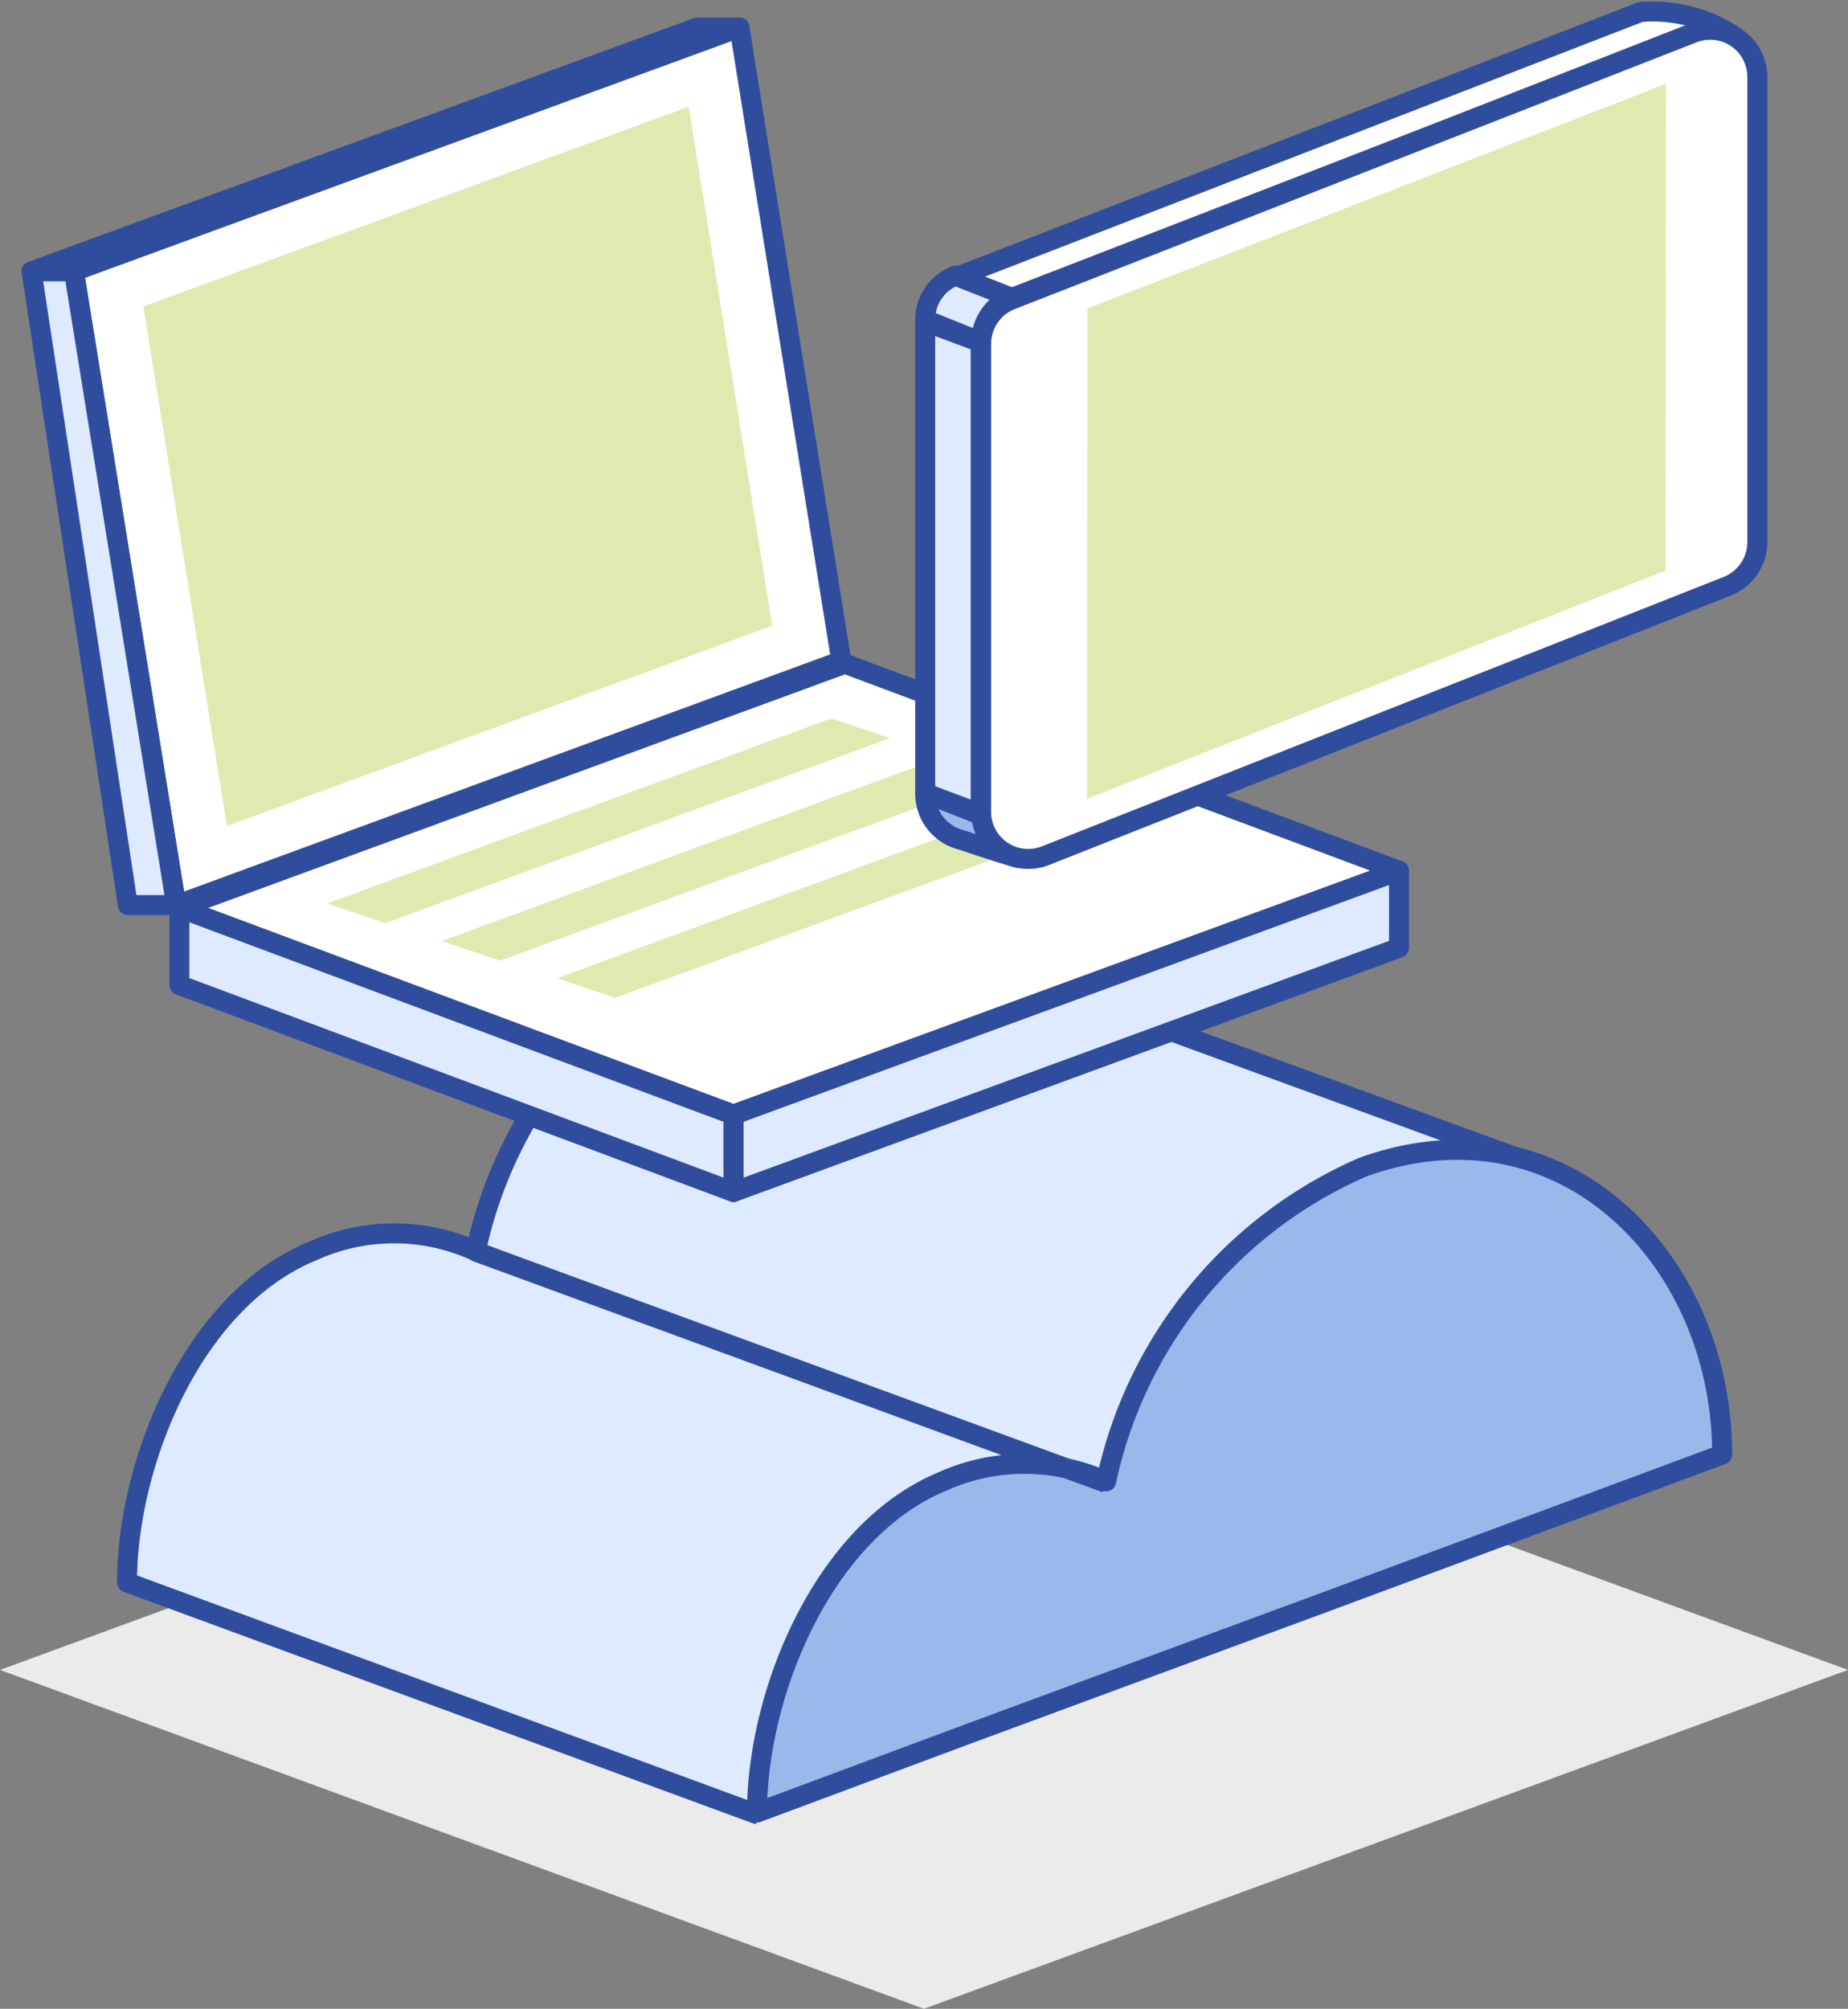 <svg xmlns="http://www.w3.org/2000/svg" viewBox="0 0 46.26 50.27"><rect x="0" y="0" width="46.26" height="50.27" fill="#808080" stroke="none"/><defs><style>.cls-1{fill:#ebebeb;}.cls-2{fill:#deeaff;}.cls-3{fill:none;stroke:#304d9d;stroke-linejoin:round;stroke-width:0.5px;}.cls-4{fill:#98b9ea;}.cls-5{fill:#fff;}.cls-6{fill:#dfeab0;}</style></defs><title>virtual_desltop_infrastructure</title><g id="Layer_2" data-name="Layer 2"><g id="Layer_1-2" data-name="Layer 1"><polygon class="cls-1" points="23.13 50.27 0 41.79 23.13 33.31 46.26 41.79 23.13 50.27"/><path class="cls-2" d="M38.87,29.3,23.34,23.62a7.35,7.35,0,0,0-5-.18,11.12,11.12,0,0,0-6.43,7.87,4.92,4.92,0,0,0-4.09,0c-3,1.23-4.64,5.31-4.64,8.29L19,45.42"/><path class="cls-3" d="M38.87,29.3,23.34,23.62a7.35,7.35,0,0,0-5-.18,11.12,11.12,0,0,0-6.43,7.87,4.92,4.92,0,0,0-4.09,0c-3,1.23-4.64,5.31-4.64,8.29L19,45.42"/><path class="cls-4" d="M33.42,40l9.69-3.6c0-4.88-4-9-9-7.19a11.09,11.09,0,0,0-6.42,7.86,5,5,0,0,0-4.09,0c-3,1.24-4.65,5.31-4.65,8.29l5.37-2Z"/><path class="cls-3" d="M33.42,40l9.69-3.6c0-4.88-4-9-9-7.19a11.09,11.09,0,0,0-6.42,7.86,5,5,0,0,0-4.09,0c-3,1.24-4.65,5.31-4.65,8.29l5.37-2Z"/><line class="cls-2" x1="11.88" y1="31.31" x2="27.69" y2="37.11"/><line class="cls-3" x1="11.88" y1="31.31" x2="27.69" y2="37.11"/><polygon class="cls-5" points="35.02 21.79 21.15 16.61 4.49 22.72 18.36 27.89 35.02 21.79"/><polygon class="cls-3" points="35.02 21.79 21.15 16.61 4.49 22.72 18.36 27.89 35.02 21.79"/><polygon class="cls-6" points="22.28 18.47 20.81 17.98 8.19 22.61 9.65 23.1 22.28 18.47"/><polygon class="cls-6" points="25.15 19.41 23.69 18.91 11.06 23.55 12.52 24.04 25.15 19.41"/><polygon class="cls-6" points="28.03 20.34 26.56 19.85 13.94 24.48 15.4 24.97 28.03 20.34"/><polygon class="cls-2" points="18.36 27.9 18.36 29.83 35.02 23.72 35.02 21.79 18.36 27.9"/><polygon class="cls-3" points="18.36 27.9 18.36 29.83 35.02 23.72 35.02 21.79 18.36 27.9"/><polygon class="cls-2" points="18.36 27.9 18.36 29.83 4.49 24.65 4.49 22.72 18.36 27.9"/><polygon class="cls-3" points="18.36 27.9 18.36 29.83 4.49 24.65 4.49 22.72 18.36 27.9"/><polygon class="cls-2" points="18.51 0.69 17.45 0.69 0.79 6.79 1.85 6.79 18.51 0.69"/><polygon class="cls-3" points="18.51 0.69 17.45 0.69 0.79 6.79 1.85 6.79 18.51 0.69"/><polygon class="cls-5" points="1.85 6.79 4.41 22.65 21.06 16.54 18.51 0.69 1.85 6.79"/><polygon class="cls-3" points="1.85 6.79 4.41 22.65 21.06 16.54 18.51 0.69 1.85 6.79"/><polygon class="cls-6" points="3.59 7.67 5.68 20.67 19.33 15.66 17.24 2.67 3.59 7.67"/><polygon class="cls-2" points="1.85 6.79 4.41 22.65 3.2 22.65 0.79 6.79 1.85 6.79"/><polygon class="cls-3" points="1.85 6.79 4.41 22.65 3.2 22.65 0.79 6.79 1.85 6.79"/><polygon class="cls-2" points="24.55 20.37 23.16 19.85 23.16 8.05 24.55 8.57 24.55 20.37"/><polygon class="cls-3" points="24.55 20.37 23.16 19.85 23.16 8.05 24.55 8.57 24.55 20.37"/><path class="cls-5" d="M42.7.73l.63.12A3.7,3.7,0,0,0,41.07.3L23.92,6.94l1.4.52Z"/><path class="cls-3" d="M42.7.73l.63.12A3.7,3.7,0,0,0,41.07.3L23.92,6.94l1.4.52Z"/><path class="cls-4" d="M23.16,19.85A1.19,1.19,0,0,0,24,21c.24.07,1,.34,1.49.47l-1-1.1Z"/><path class="cls-3" d="M23.16,19.85A1.19,1.19,0,0,0,24,21c.24.07,1,.34,1.49.47l-1-1.1Z"/><path class="cls-5" d="M24.56,8.59V20.31a1.18,1.18,0,0,0,1.62,1.1l17.06-6.74a1.19,1.19,0,0,0,.75-1.1V1.93A1.18,1.18,0,0,0,42.37.83l-17,6.65a1.19,1.19,0,0,0-.76,1.11"/><path class="cls-3" d="M24.56,8.59V20.31a1.18,1.18,0,0,0,1.62,1.1l17.06-6.74a1.19,1.19,0,0,0,.75-1.1V1.93A1.18,1.18,0,0,0,42.37.83l-17,6.65A1.19,1.19,0,0,0,24.56,8.59Z"/><path class="cls-2" d="M23.16,8a1.17,1.17,0,0,1,.76-1.1l1.4.55a1.19,1.19,0,0,0-.76,1.11Z"/><path class="cls-3" d="M23.16,8a1.17,1.17,0,0,1,.76-1.1l1.4.55a1.19,1.19,0,0,0-.76,1.11Z"/><polygon class="cls-6" points="27.22 7.72 27.21 19.99 41.69 14.28 41.7 2.1 27.22 7.72"/></g></g></svg>